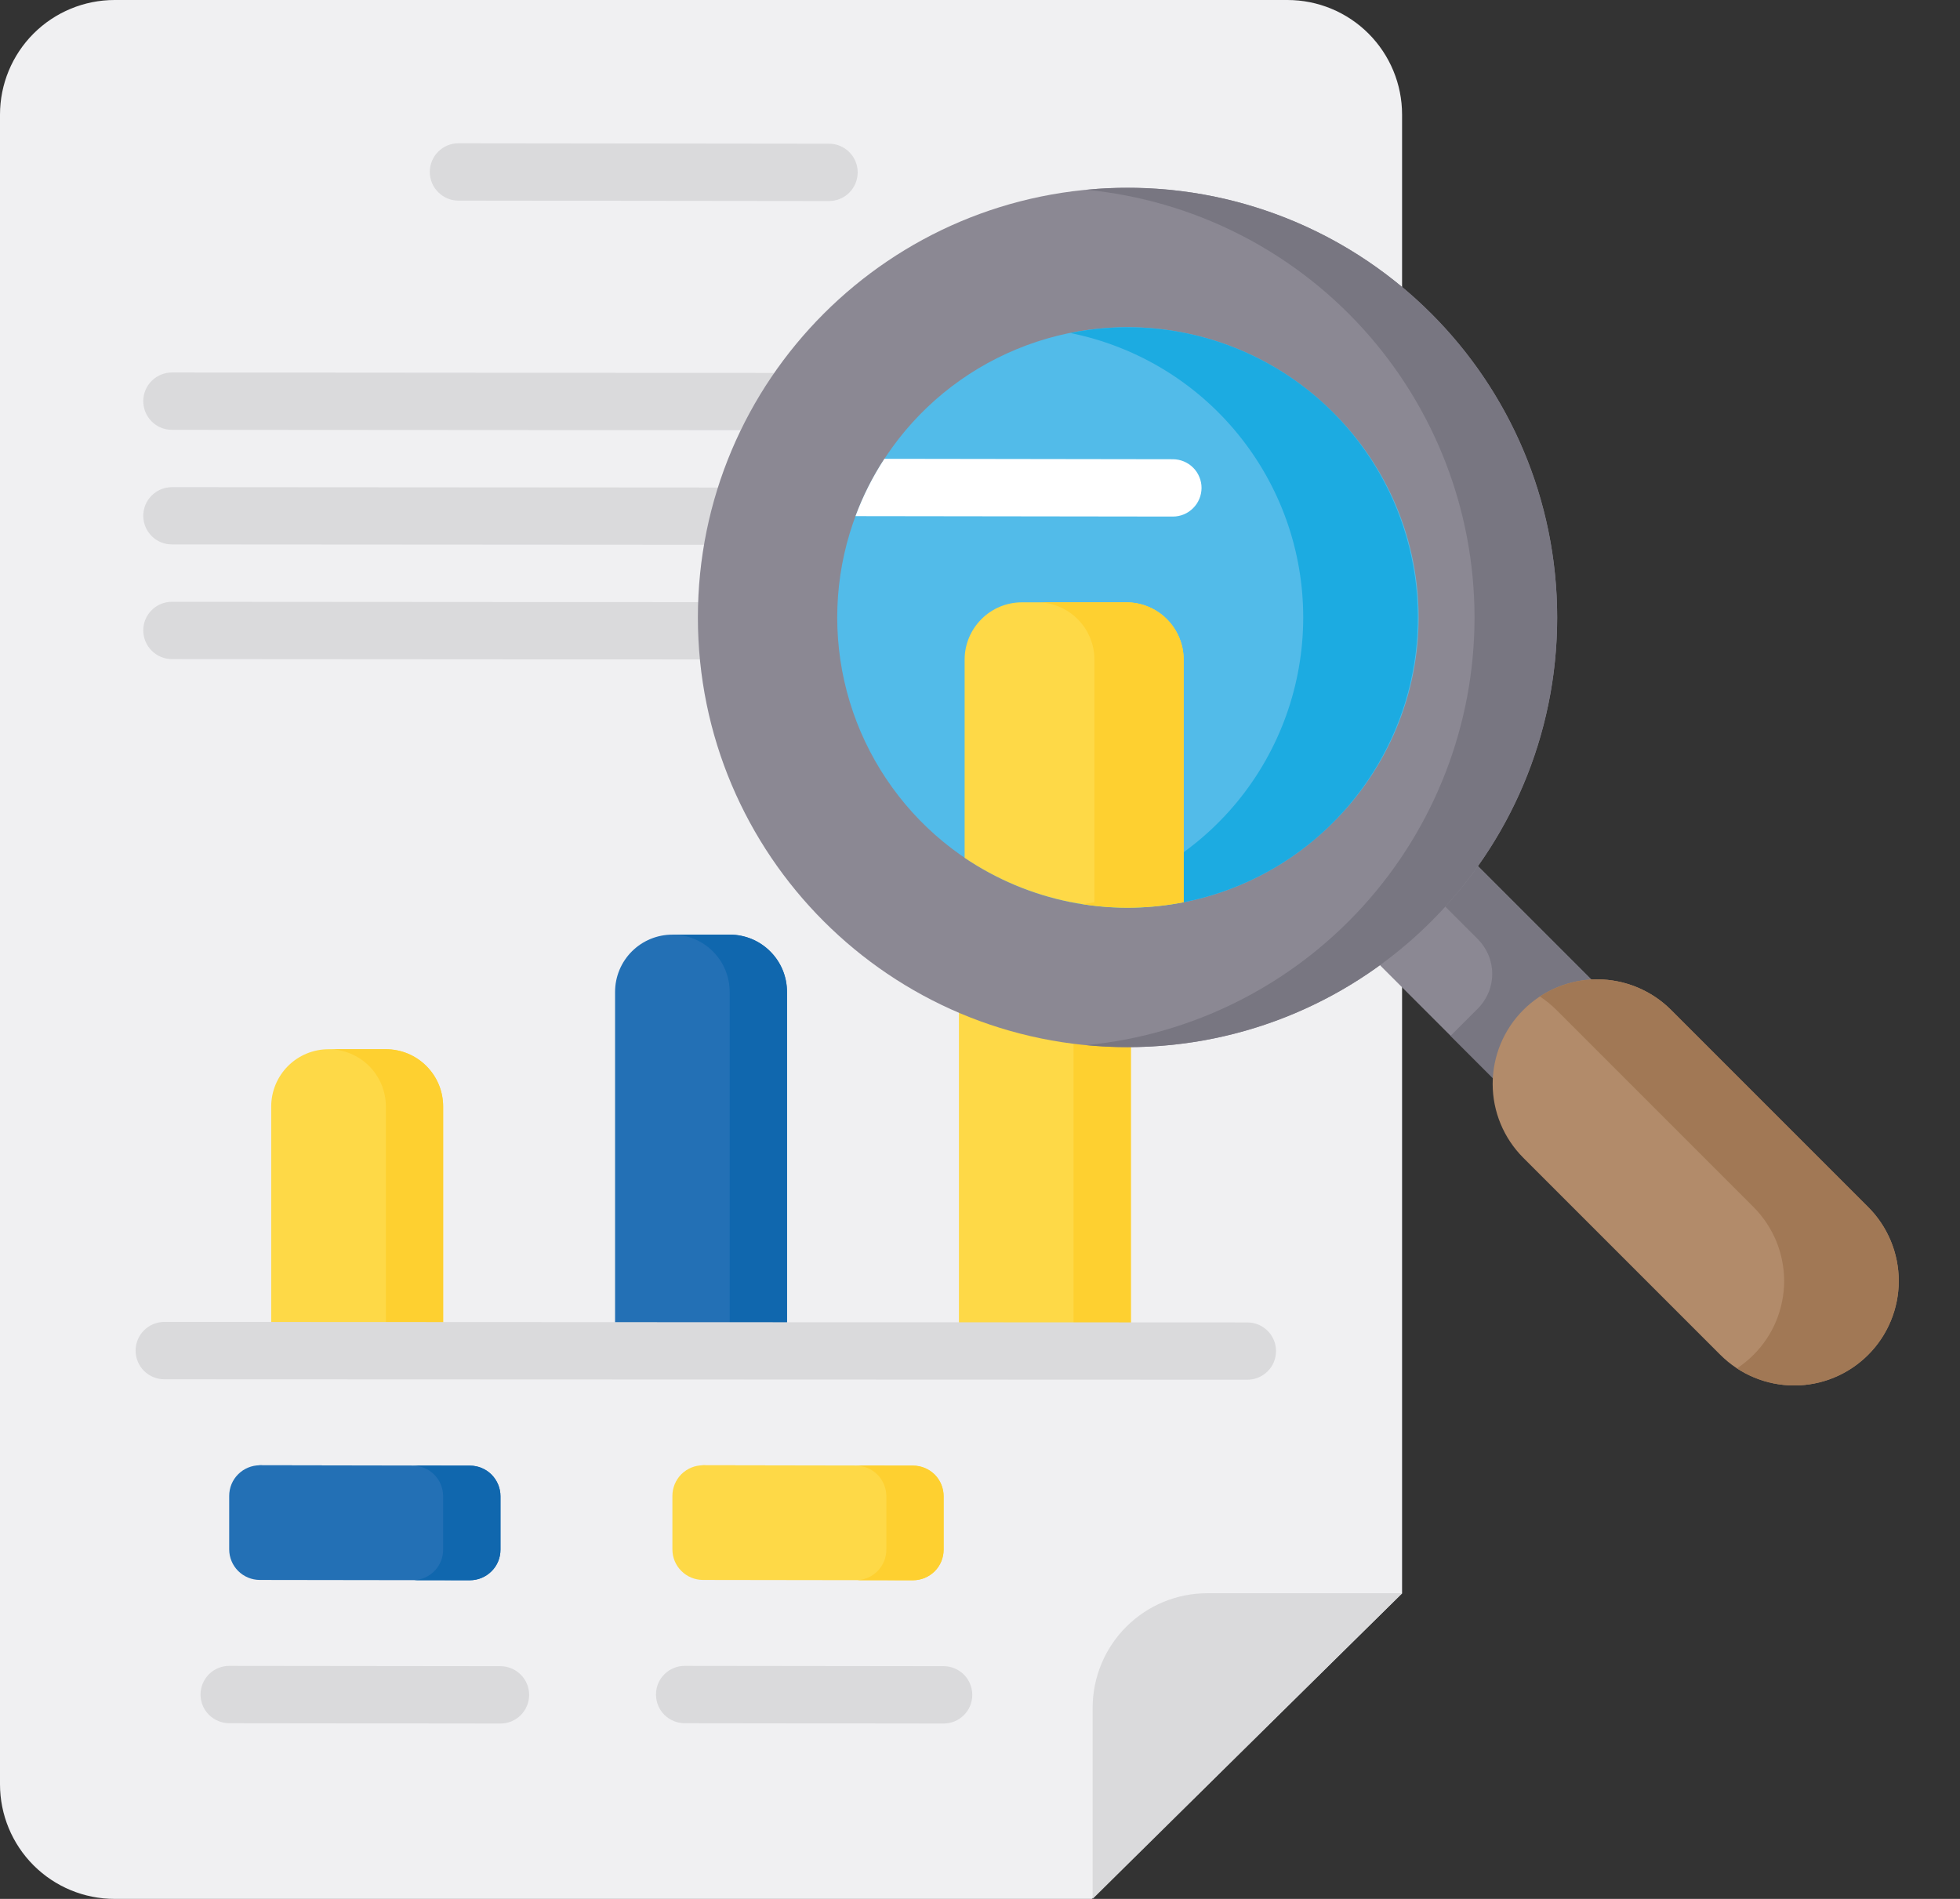 <svg width="32" height="31" viewBox="0 0 32 31" fill="none" xmlns="http://www.w3.org/2000/svg">
<rect x="0" y="0" width="32" height="31" fill="#333333" stroke="none"/>
<path d="M0 29.129V1.871C0 1.375 0.197 0.899 0.548 0.548C0.899 0.197 1.375 0 1.871 0H21.02C21.516 0 21.992 0.197 22.343 0.548C22.694 0.899 22.891 1.375 22.891 1.871V26.013L17.826 31H1.871C1.375 31 0.899 30.803 0.548 30.452C0.197 30.101 0 29.625 0 29.129Z" fill="#F0F0F2"/>
<path d="M17.839 31V27.881C17.839 27.385 18.036 26.909 18.387 26.558C18.738 26.207 19.214 26.01 19.71 26.01H22.891L17.839 31Z" fill="#DADADC"/>
<path d="M7.671 25.798L4.24 25.793C4.108 25.792 3.982 25.74 3.888 25.646C3.795 25.553 3.742 25.426 3.742 25.294V24.42C3.742 24.355 3.755 24.29 3.78 24.229C3.805 24.169 3.842 24.113 3.889 24.067C3.935 24.021 3.99 23.984 4.051 23.959C4.111 23.934 4.176 23.921 4.242 23.921L7.673 23.927C7.805 23.927 7.932 23.98 8.025 24.073C8.118 24.167 8.171 24.294 8.171 24.426V25.299C8.171 25.365 8.158 25.43 8.133 25.49C8.108 25.551 8.071 25.606 8.024 25.652C7.978 25.698 7.923 25.735 7.862 25.76C7.802 25.785 7.737 25.798 7.671 25.798Z" fill="#2370B5"/>
<path d="M7.673 23.927L4.242 23.921C4.232 23.921 4.222 23.922 4.213 23.923L6.737 23.927C6.869 23.927 6.996 23.98 7.089 24.073C7.183 24.167 7.235 24.294 7.235 24.426V25.299C7.235 25.426 7.186 25.549 7.099 25.641C7.011 25.734 6.892 25.789 6.765 25.797L7.671 25.798C7.737 25.798 7.802 25.785 7.862 25.76C7.923 25.735 7.978 25.698 8.024 25.652C8.071 25.606 8.108 25.551 8.133 25.49C8.158 25.43 8.171 25.365 8.171 25.299V24.426C8.171 24.294 8.118 24.167 8.025 24.073C7.932 23.98 7.805 23.927 7.673 23.927Z" fill="#1067AE"/>
<path d="M8.171 28.137H8.17L3.742 28.132C3.618 28.131 3.499 28.082 3.411 27.994C3.323 27.907 3.274 27.788 3.274 27.663C3.274 27.539 3.324 27.421 3.411 27.333C3.499 27.245 3.618 27.196 3.742 27.196H3.743L8.171 27.201C8.295 27.201 8.414 27.251 8.502 27.339C8.59 27.426 8.639 27.545 8.639 27.669C8.639 27.794 8.589 27.913 8.502 28C8.414 28.088 8.295 28.137 8.171 28.137Z" fill="#DADADC"/>
<path d="M14.907 25.798L11.476 25.793C11.344 25.792 11.217 25.74 11.124 25.646C11.03 25.553 10.978 25.426 10.978 25.294V24.42C10.978 24.355 10.991 24.29 11.016 24.229C11.041 24.169 11.078 24.113 11.124 24.067C11.171 24.021 11.226 23.984 11.286 23.959C11.347 23.934 11.412 23.921 11.478 23.921L14.908 23.927C15.04 23.927 15.167 23.98 15.261 24.073C15.354 24.167 15.406 24.294 15.406 24.426V25.299C15.406 25.365 15.393 25.43 15.368 25.49C15.343 25.551 15.306 25.606 15.26 25.652C15.213 25.698 15.158 25.735 15.098 25.76C15.037 25.785 14.972 25.798 14.907 25.798Z" fill="#FED947"/>
<path d="M14.908 23.927L11.478 23.921C11.468 23.921 11.458 23.922 11.448 23.923L13.973 23.927C14.105 23.927 14.232 23.98 14.325 24.073C14.418 24.167 14.471 24.294 14.471 24.426V25.299C14.471 25.426 14.422 25.549 14.335 25.641C14.247 25.734 14.127 25.789 14 25.797L14.907 25.798C14.972 25.798 15.037 25.785 15.098 25.76C15.158 25.735 15.213 25.698 15.26 25.652C15.306 25.606 15.343 25.551 15.368 25.49C15.393 25.43 15.406 25.365 15.406 25.299V24.426C15.406 24.294 15.354 24.167 15.261 24.073C15.167 23.98 15.04 23.927 14.908 23.927Z" fill="#FED030"/>
<path d="M15.406 28.137H15.406L11.177 28.132C11.053 28.131 10.934 28.082 10.846 27.994C10.759 27.907 10.71 27.788 10.71 27.663C10.71 27.539 10.759 27.42 10.847 27.333C10.935 27.245 11.054 27.196 11.178 27.196H11.178L15.407 27.201C15.531 27.201 15.65 27.251 15.738 27.339C15.825 27.426 15.874 27.545 15.874 27.669C15.874 27.794 15.825 27.913 15.737 28C15.649 28.088 15.53 28.137 15.406 28.137H15.406ZM13.535 3.282H13.535L7.484 3.275C7.36 3.275 7.241 3.225 7.154 3.137C7.066 3.05 7.017 2.931 7.017 2.807C7.017 2.683 7.066 2.564 7.154 2.476C7.242 2.388 7.361 2.339 7.485 2.339H7.485L13.536 2.346C13.66 2.346 13.779 2.396 13.866 2.483C13.954 2.571 14.003 2.69 14.003 2.814C14.003 2.938 13.954 3.057 13.866 3.145C13.778 3.233 13.659 3.282 13.535 3.282ZM13.535 7.024H13.535L2.806 7.017C2.682 7.017 2.563 6.968 2.476 6.88C2.388 6.792 2.339 6.673 2.339 6.549C2.339 6.425 2.388 6.306 2.476 6.218C2.564 6.131 2.683 6.081 2.807 6.081H2.807L13.535 6.089C13.659 6.089 13.778 6.138 13.866 6.226C13.954 6.313 14.003 6.432 14.003 6.556C14.003 6.681 13.954 6.8 13.866 6.887C13.778 6.975 13.659 7.024 13.535 7.024ZM13.535 8.895H13.535L2.806 8.888C2.682 8.888 2.563 8.839 2.476 8.751C2.388 8.663 2.339 8.544 2.339 8.42C2.339 8.296 2.388 8.177 2.476 8.09C2.564 8.002 2.683 7.953 2.807 7.953L13.535 7.96C13.659 7.96 13.778 8.009 13.866 8.097C13.954 8.185 14.003 8.304 14.003 8.428C14.003 8.552 13.954 8.671 13.866 8.758C13.778 8.846 13.659 8.895 13.535 8.895ZM13.535 10.767H13.535L2.806 10.76C2.682 10.759 2.563 10.71 2.476 10.622C2.388 10.534 2.339 10.415 2.339 10.291C2.339 10.167 2.388 10.048 2.476 9.961C2.564 9.873 2.683 9.824 2.807 9.824L13.535 9.831C13.659 9.831 13.778 9.88 13.866 9.968C13.954 10.056 14.003 10.175 14.003 10.299C14.003 10.423 13.954 10.542 13.866 10.63C13.778 10.717 13.659 10.767 13.535 10.767Z" fill="#DADADC"/>
<path d="M5.364 17.129H6.3C6.548 17.129 6.786 17.227 6.961 17.403C7.137 17.578 7.235 17.816 7.235 18.064V22.056H4.428V18.064C4.428 17.816 4.527 17.578 4.702 17.403C4.878 17.227 5.116 17.129 5.364 17.129Z" fill="#FED947"/>
<path d="M6.3 17.129H5.364C5.612 17.129 5.85 17.227 6.026 17.403C6.201 17.578 6.3 17.816 6.3 18.064V22.056H7.235V18.064C7.235 17.816 7.137 17.578 6.961 17.403C6.786 17.227 6.548 17.129 6.3 17.129Z" fill="#FED030"/>
<path d="M10.978 15.258H11.913C12.162 15.258 12.399 15.356 12.575 15.532C12.751 15.707 12.849 15.945 12.849 16.193V22.056H10.042V16.193C10.042 15.945 10.141 15.707 10.316 15.532C10.492 15.356 10.73 15.258 10.978 15.258Z" fill="#2370B5"/>
<path d="M11.913 15.258H10.978C11.226 15.258 11.464 15.356 11.639 15.532C11.815 15.707 11.913 15.945 11.913 16.193V22.056H12.849V16.193C12.849 15.945 12.751 15.707 12.575 15.532C12.4 15.356 12.162 15.258 11.913 15.258Z" fill="#1067AE"/>
<path d="M16.591 12.451H17.527C17.775 12.451 18.013 12.549 18.189 12.725C18.364 12.9 18.463 13.138 18.463 13.386V22.056H15.656V13.386C15.656 13.138 15.754 12.9 15.93 12.725C16.105 12.549 16.343 12.451 16.591 12.451Z" fill="#FED947"/>
<path d="M17.527 12.451H16.591C16.84 12.451 17.078 12.549 17.253 12.725C17.428 12.9 17.527 13.138 17.527 13.386V22.056H18.463V13.386C18.463 13.138 18.364 12.9 18.189 12.725C18.013 12.549 17.775 12.451 17.527 12.451Z" fill="#FED030"/>
<path d="M20.365 22.524H20.365L2.682 22.517C2.558 22.517 2.439 22.467 2.351 22.38C2.263 22.292 2.214 22.173 2.214 22.049C2.214 21.925 2.263 21.806 2.351 21.718C2.439 21.63 2.558 21.581 2.682 21.581H2.682L20.365 21.589C20.489 21.589 20.608 21.638 20.696 21.726C20.784 21.814 20.833 21.933 20.833 22.057C20.833 22.181 20.784 22.3 20.696 22.387C20.608 22.475 20.489 22.524 20.365 22.524Z" fill="#DADADC"/>
<path d="M22.457 12.467L20.848 14.075L24.619 17.846L26.227 16.237L22.457 12.467Z" fill="#8B8893"/>
<path d="M22.457 12.467L21.86 13.064L24.128 15.332C24.202 15.407 24.261 15.495 24.302 15.592C24.342 15.689 24.363 15.793 24.363 15.899C24.363 16.004 24.342 16.108 24.302 16.205C24.261 16.302 24.202 16.391 24.128 16.465L23.683 16.91L24.619 17.846L26.227 16.237L22.457 12.467Z" fill="#787681"/>
<path d="M24.87 16.488L24.87 16.488C25.19 16.168 25.624 15.988 26.076 15.988C26.529 15.988 26.963 16.168 27.283 16.488L30.5 19.705C30.82 20.025 31 20.459 31 20.912C31 21.364 30.82 21.798 30.5 22.118L30.5 22.118C30.18 22.438 29.746 22.618 29.294 22.618C28.841 22.618 28.407 22.438 28.087 22.118L24.87 18.901C24.55 18.581 24.37 18.147 24.37 17.695C24.37 17.242 24.55 16.808 24.87 16.488L24.87 16.488Z" fill="#B28B6A"/>
<path d="M30.5 19.705L27.283 16.488C27.006 16.211 26.641 16.038 26.251 15.997C25.861 15.957 25.469 16.053 25.141 16.267C25.238 16.332 25.329 16.406 25.412 16.488L28.629 19.705C28.787 19.864 28.913 20.052 28.999 20.259C29.084 20.466 29.129 20.688 29.129 20.912C29.129 21.136 29.084 21.358 28.999 21.565C28.913 21.772 28.787 21.96 28.629 22.118C28.546 22.201 28.456 22.275 28.358 22.339C28.686 22.554 29.078 22.649 29.468 22.609C29.858 22.569 30.223 22.396 30.5 22.118C30.659 21.96 30.784 21.772 30.87 21.565C30.956 21.358 31 21.136 31 20.912C31 20.688 30.956 20.466 30.87 20.259C30.784 20.052 30.659 19.864 30.5 19.705Z" fill="#A17855"/>
<path d="M18.409 17.095C22.282 17.095 25.423 13.954 25.423 10.081C25.423 6.207 22.282 3.066 18.409 3.066C14.535 3.066 11.394 6.207 11.394 10.081C11.394 13.954 14.535 17.095 18.409 17.095Z" fill="#8B8893"/>
<path d="M23.369 5.121C22.637 4.388 21.753 3.826 20.778 3.477C19.804 3.127 18.764 2.998 17.734 3.098C19.47 3.266 21.08 4.074 22.252 5.365C23.424 6.656 24.074 8.337 24.074 10.081C24.074 11.824 23.424 13.505 22.252 14.796C21.08 16.087 19.47 16.895 17.734 17.062C19.172 17.201 20.618 16.893 21.875 16.179C23.131 15.465 24.136 14.38 24.752 13.074C25.369 11.767 25.567 10.302 25.319 8.878C25.072 7.455 24.39 6.142 23.369 5.121Z" fill="#787681"/>
<path d="M21.76 13.432C21.097 14.095 20.252 14.546 19.333 14.729C18.414 14.912 17.461 14.818 16.595 14.459C15.729 14.1 14.988 13.493 14.468 12.713C13.947 11.934 13.669 11.018 13.669 10.08C13.669 9.143 13.947 8.227 14.468 7.447C14.988 6.668 15.729 6.06 16.595 5.702C17.461 5.343 18.414 5.249 19.333 5.432C20.252 5.615 21.097 6.066 21.76 6.729C22.204 7.167 22.556 7.689 22.797 8.264C23.037 8.839 23.161 9.457 23.161 10.08C23.161 10.704 23.037 11.321 22.797 11.896C22.556 12.472 22.204 12.994 21.76 13.432Z" fill="#52BBE9"/>
<path d="M21.76 6.729C21.207 6.177 20.527 5.77 19.779 5.544C19.031 5.319 18.239 5.282 17.473 5.436C18.546 5.652 19.512 6.232 20.205 7.079C20.899 7.926 21.278 8.986 21.277 10.081C21.277 11.175 20.898 12.236 20.205 13.083C19.511 13.929 18.546 14.51 17.472 14.725C18.084 14.847 18.713 14.849 19.325 14.729C20.168 14.563 20.95 14.172 21.587 13.596C22.224 13.02 22.693 12.282 22.944 11.46C23.194 10.638 23.216 9.764 23.007 8.93C22.799 8.097 22.367 7.336 21.76 6.729L21.76 6.729Z" fill="#1CABE1"/>
<path d="M19.325 10.768V14.729C18.71 14.85 18.078 14.848 17.465 14.724C16.851 14.599 16.268 14.354 15.749 14.004V10.768C15.749 10.52 15.848 10.282 16.024 10.107C16.199 9.931 16.437 9.833 16.685 9.833H18.389C18.637 9.833 18.875 9.931 19.051 10.107C19.226 10.282 19.325 10.52 19.325 10.768Z" fill="#FED947"/>
<path d="M18.389 9.833H16.932C17.18 9.833 17.418 9.931 17.594 10.107C17.769 10.282 17.868 10.52 17.868 10.768V14.729C17.805 14.741 17.742 14.752 17.679 14.761C18.225 14.846 18.782 14.835 19.325 14.729V10.768C19.325 10.52 19.226 10.282 19.05 10.107C18.875 9.931 18.637 9.833 18.389 9.833Z" fill="#FED030"/>
<path d="M19.617 7.966C19.616 8.09 19.567 8.209 19.479 8.296C19.392 8.384 19.273 8.433 19.149 8.433H19.148L13.967 8.426C14.089 8.097 14.247 7.783 14.439 7.49L19.149 7.497C19.211 7.497 19.272 7.51 19.328 7.533C19.385 7.557 19.437 7.591 19.48 7.635C19.524 7.678 19.558 7.73 19.581 7.787C19.605 7.843 19.617 7.904 19.617 7.966Z" fill="white"/>
</svg>
